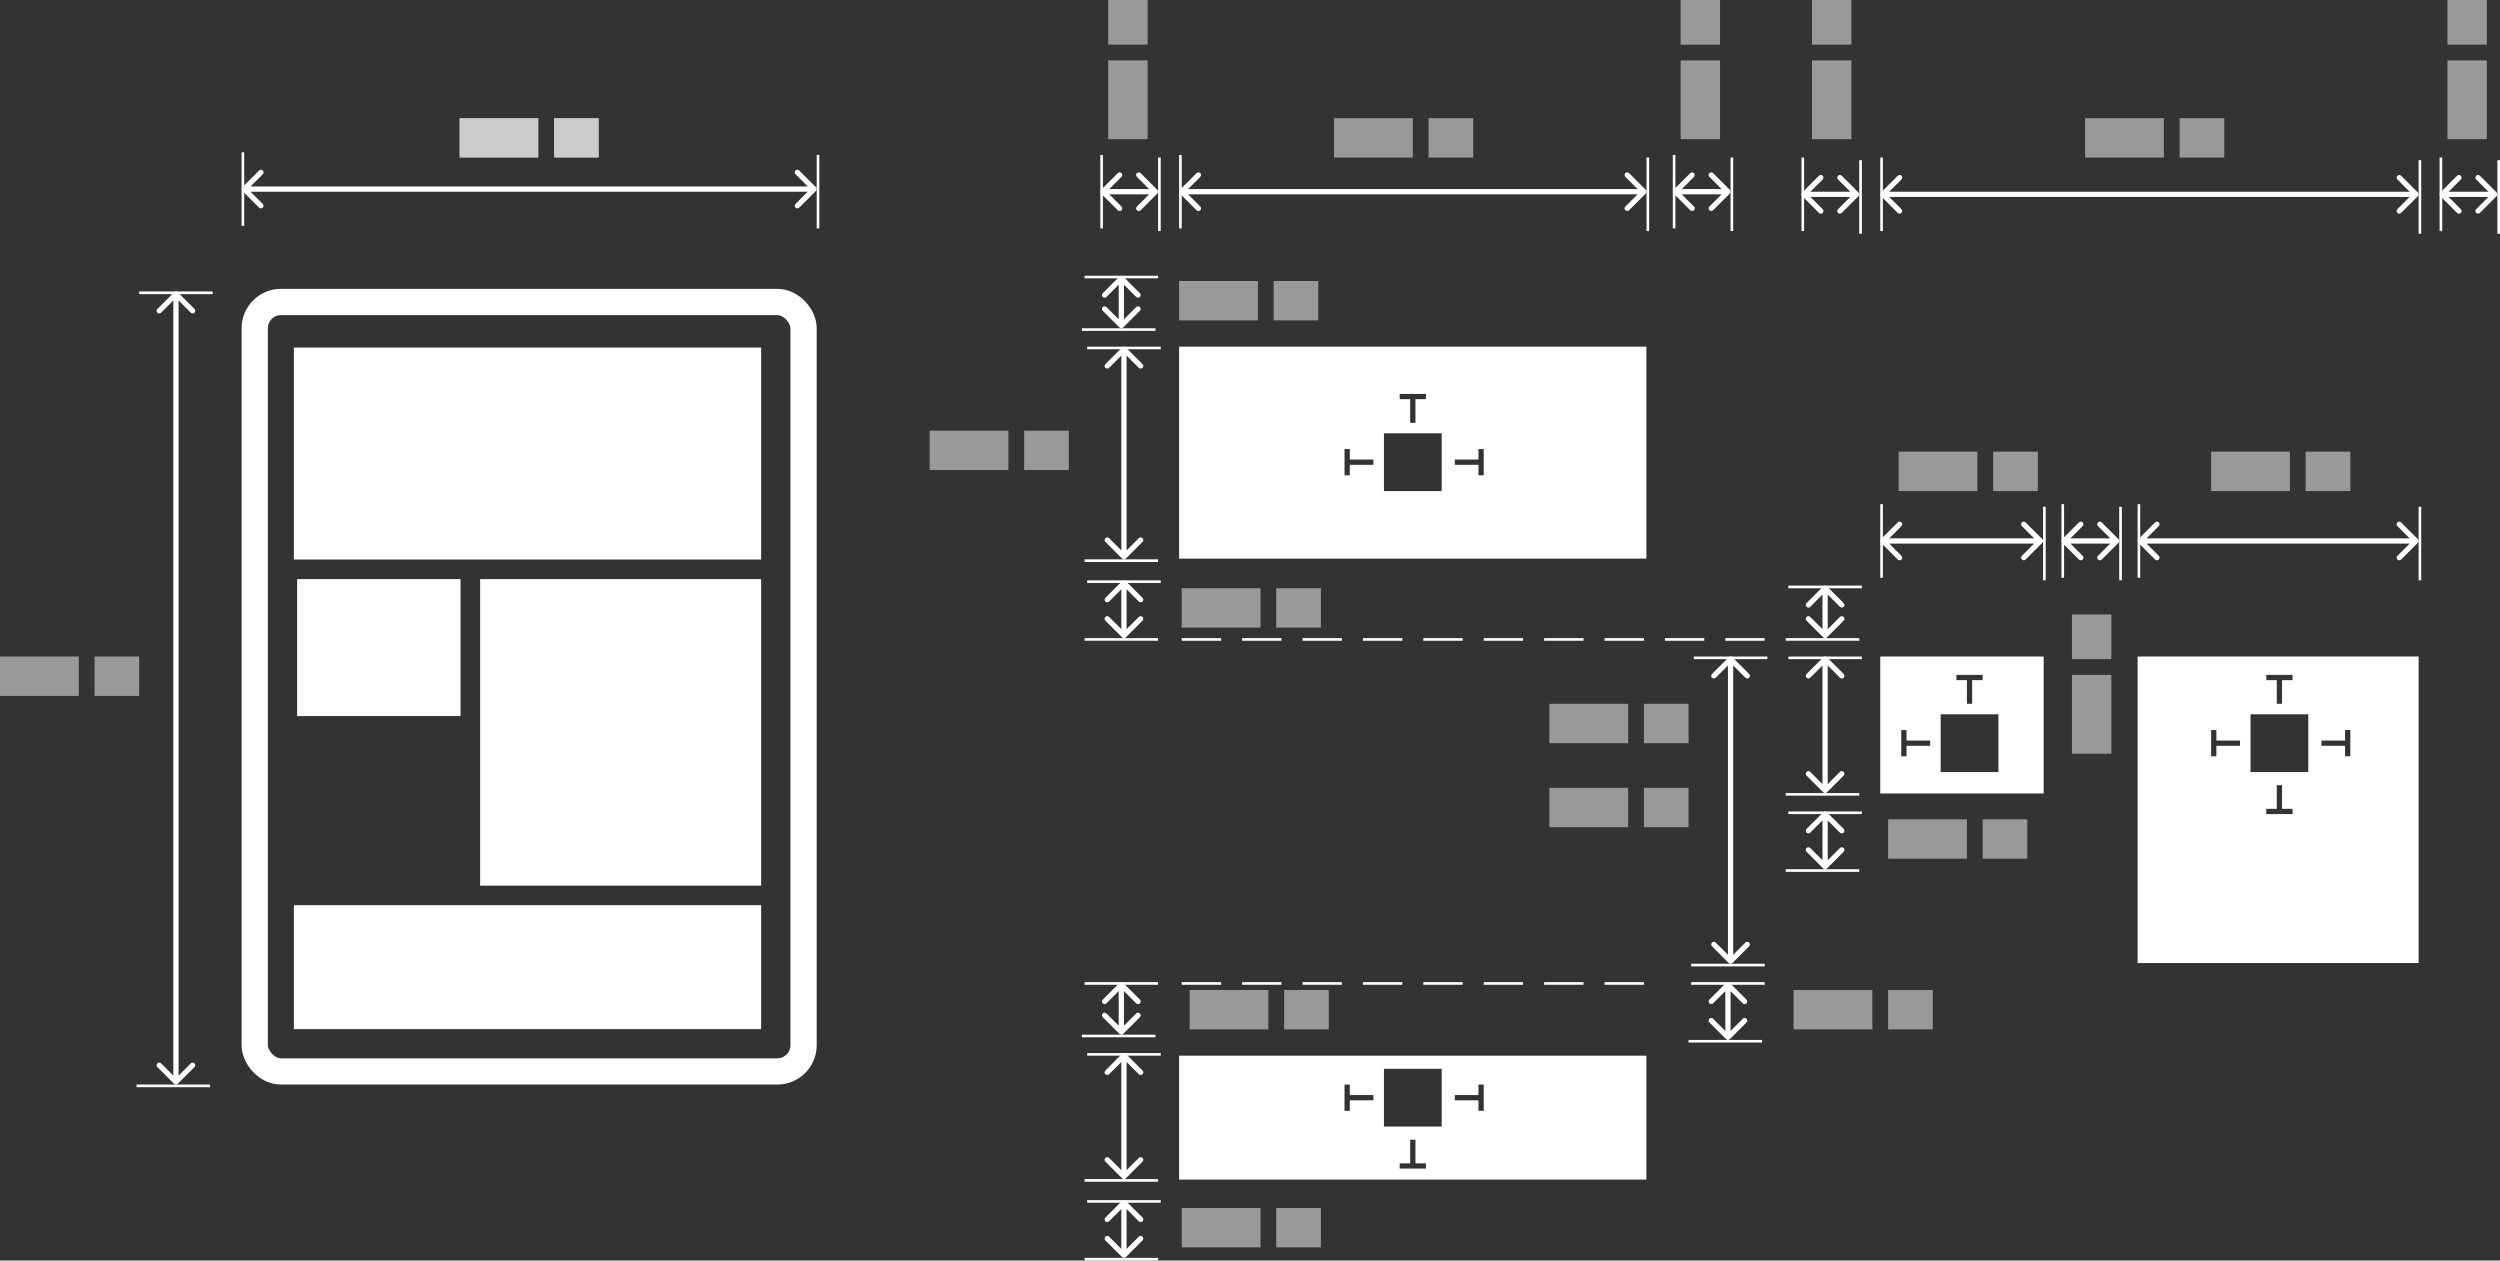 <svg width="952" height="480" viewBox="0 0 952 480" fill="none" xmlns="http://www.w3.org/2000/svg">
<rect x="0" y="0" width="952" height="480" fill="#333333" stroke="none"/>
<rect x="5" y="5" width="209" height="293" rx="10" transform="translate(92 110)" stroke="white" stroke-width="10"/>
<rect width="177.938" height="80.717" transform="translate(111.909 132.352)" fill="white"/>
<rect width="62.216" height="52.156" transform="translate(113.153 220.521)" fill="white"/>
<rect width="107.011" height="116.73" transform="translate(182.835 220.521)" fill="white"/>
<rect width="177.938" height="47.188" transform="translate(111.909 344.701)" fill="white"/>
<mask maskUnits="userSpaceOnUse" x="0" y="0" width="0" height="0" fill="black">
<rect fill="white" width="0" height="0"/>
<path d="M1 -1H218Z"/>
</mask>
<path d="M0.293 -1.707C-0.098 -1.317 -0.098 -0.683 0.293 -0.293L6.657 6.071C7.047 6.462 7.681 6.462 8.071 6.071C8.462 5.681 8.462 5.047 8.071 4.657L2.414 -1L8.071 -6.657C8.462 -7.047 8.462 -7.681 8.071 -8.071C7.681 -8.462 7.047 -8.462 6.657 -8.071L0.293 -1.707ZM218.707 -0.293C219.098 -0.683 219.098 -1.317 218.707 -1.707L212.343 -8.071C211.953 -8.462 211.319 -8.462 210.929 -8.071C210.538 -7.681 210.538 -7.047 210.929 -6.657L216.586 -1L210.929 4.657C210.538 5.047 210.538 5.681 210.929 6.071C211.319 6.462 211.953 6.462 212.343 6.071L218.707 -0.293ZM1 0H218V-2H1V0Z" transform="translate(92 73)" fill="white" mask="url(#)"/>
<line y1="-0.5" x2="28" y2="-0.5" transform="translate(92 58) rotate(90)" stroke="white"/>
<line y1="-0.5" x2="28" y2="-0.5" transform="translate(311 59) rotate(90)" stroke="white"/>
<mask maskUnits="userSpaceOnUse" x="0" y="0" width="0" height="0" fill="black">
<rect fill="white" width="0" height="0"/>
<path d="M1 -1H177Z"/>
</mask>
<path d="M0.293 -1.707C-0.098 -1.317 -0.098 -0.683 0.293 -0.293L6.657 6.071C7.047 6.462 7.681 6.462 8.071 6.071C8.462 5.681 8.462 5.047 8.071 4.657L2.414 -1L8.071 -6.657C8.462 -7.047 8.462 -7.681 8.071 -8.071C7.681 -8.462 7.047 -8.462 6.657 -8.071L0.293 -1.707ZM177.707 -0.293C178.098 -0.683 178.098 -1.317 177.707 -1.707L171.343 -8.071C170.953 -8.462 170.319 -8.462 169.929 -8.071C169.538 -7.681 169.538 -7.047 169.929 -6.657L175.586 -1L169.929 4.657C169.538 5.047 169.538 5.681 169.929 6.071C170.319 6.462 170.953 6.462 171.343 6.071L177.707 -0.293ZM1 0H177V-2H1V0Z" transform="translate(449 74)" fill="white" mask="url(#)"/>
<line y1="-0.5" x2="28" y2="-0.5" transform="translate(449 59) rotate(90)" stroke="white"/>
<line y1="-0.5" x2="28" y2="-0.5" transform="translate(627 60) rotate(90)" stroke="white"/>
<mask maskUnits="userSpaceOnUse" x="0" y="0" width="0" height="0" fill="black">
<rect fill="white" width="0" height="0"/>
<path d="M1 -1H21Z"/>
</mask>
<path d="M0.293 -1.707C-0.098 -1.317 -0.098 -0.683 0.293 -0.293L6.657 6.071C7.047 6.462 7.681 6.462 8.071 6.071C8.462 5.681 8.462 5.047 8.071 4.657L2.414 -1L8.071 -6.657C8.462 -7.047 8.462 -7.681 8.071 -8.071C7.681 -8.462 7.047 -8.462 6.657 -8.071L0.293 -1.707ZM21.707 -0.293C22.098 -0.683 22.098 -1.317 21.707 -1.707L15.343 -8.071C14.953 -8.462 14.319 -8.462 13.929 -8.071C13.538 -7.681 13.538 -7.047 13.929 -6.657L19.586 -1L13.929 4.657C13.538 5.047 13.538 5.681 13.929 6.071C14.319 6.462 14.953 6.462 15.343 6.071L21.707 -0.293ZM1 0H21V-2H1V0Z" transform="translate(637 74)" fill="white" mask="url(#)"/>
<line y1="-0.5" x2="28" y2="-0.5" transform="translate(637 59) rotate(90)" stroke="white"/>
<line y1="-0.5" x2="28" y2="-0.5" transform="translate(659 60) rotate(90)" stroke="white"/>
<mask maskUnits="userSpaceOnUse" x="0" y="0" width="0" height="0" fill="black">
<rect fill="white" width="0" height="0"/>
<path d="M1 -1H21Z"/>
</mask>
<path d="M0.293 -1.707C-0.098 -1.317 -0.098 -0.683 0.293 -0.293L6.657 6.071C7.047 6.462 7.681 6.462 8.071 6.071C8.462 5.681 8.462 5.047 8.071 4.657L2.414 -1L8.071 -6.657C8.462 -7.047 8.462 -7.681 8.071 -8.071C7.681 -8.462 7.047 -8.462 6.657 -8.071L0.293 -1.707ZM21.707 -0.293C22.098 -0.683 22.098 -1.317 21.707 -1.707L15.343 -8.071C14.953 -8.462 14.319 -8.462 13.929 -8.071C13.538 -7.681 13.538 -7.047 13.929 -6.657L19.586 -1L13.929 4.657C13.538 5.047 13.538 5.681 13.929 6.071C14.319 6.462 14.953 6.462 15.343 6.071L21.707 -0.293ZM1 0H21V-2H1V0Z" transform="translate(419 74)" fill="white" mask="url(#)"/>
<line y1="-0.5" x2="28" y2="-0.5" transform="translate(419 59) rotate(90)" stroke="white"/>
<line y1="-0.5" x2="28" y2="-0.5" transform="translate(441 60) rotate(90)" stroke="white"/>
<mask maskUnits="userSpaceOnUse" x="0" y="0" width="0" height="0" fill="black">
<rect fill="white" width="0" height="0"/>
<path d="M1 -1H204Z"/>
</mask>
<path d="M0.293 -1.707C-0.098 -1.317 -0.098 -0.683 0.293 -0.293L6.657 6.071C7.047 6.462 7.681 6.462 8.071 6.071C8.462 5.681 8.462 5.047 8.071 4.657L2.414 -1L8.071 -6.657C8.462 -7.047 8.462 -7.681 8.071 -8.071C7.681 -8.462 7.047 -8.462 6.657 -8.071L0.293 -1.707ZM204.707 -0.293C205.098 -0.683 205.098 -1.317 204.707 -1.707L198.343 -8.071C197.953 -8.462 197.319 -8.462 196.929 -8.071C196.538 -7.681 196.538 -7.047 196.929 -6.657L202.586 -1L196.929 4.657C196.538 5.047 196.538 5.681 196.929 6.071C197.319 6.462 197.953 6.462 198.343 6.071L204.707 -0.293ZM1 0H204V-2H1V0Z" transform="translate(716 75)" fill="white" mask="url(#)"/>
<line y1="-0.5" x2="28" y2="-0.5" transform="translate(716 60) rotate(90)" stroke="white"/>
<line y1="-0.5" x2="28" y2="-0.5" transform="translate(921 61) rotate(90)" stroke="white"/>
<mask maskUnits="userSpaceOnUse" x="0" y="0" width="0" height="0" fill="black">
<rect fill="white" width="0" height="0"/>
<path d="M1 -1H61Z"/>
</mask>
<path d="M0.293 -1.707C-0.098 -1.317 -0.098 -0.683 0.293 -0.293L6.657 6.071C7.047 6.462 7.681 6.462 8.071 6.071C8.462 5.681 8.462 5.047 8.071 4.657L2.414 -1L8.071 -6.657C8.462 -7.047 8.462 -7.681 8.071 -8.071C7.681 -8.462 7.047 -8.462 6.657 -8.071L0.293 -1.707ZM61.707 -0.293C62.098 -0.683 62.098 -1.317 61.707 -1.707L55.343 -8.071C54.953 -8.462 54.319 -8.462 53.929 -8.071C53.538 -7.681 53.538 -7.047 53.929 -6.657L59.586 -1L53.929 4.657C53.538 5.047 53.538 5.681 53.929 6.071C54.319 6.462 54.953 6.462 55.343 6.071L61.707 -0.293ZM1 0H61V-2H1V0Z" transform="translate(716 207)" fill="white" mask="url(#)"/>
<line y1="-0.5" x2="28" y2="-0.5" transform="translate(716 192) rotate(90)" stroke="white"/>
<line y1="-0.5" x2="28" y2="-0.5" transform="translate(778 193) rotate(90)" stroke="white"/>
<mask maskUnits="userSpaceOnUse" x="0" y="0" width="0" height="0" fill="black">
<rect fill="white" width="0" height="0"/>
<path d="M1 -1H106Z"/>
</mask>
<path d="M0.293 -1.707C-0.098 -1.317 -0.098 -0.683 0.293 -0.293L6.657 6.071C7.047 6.462 7.681 6.462 8.071 6.071C8.462 5.681 8.462 5.047 8.071 4.657L2.414 -1L8.071 -6.657C8.462 -7.047 8.462 -7.681 8.071 -8.071C7.681 -8.462 7.047 -8.462 6.657 -8.071L0.293 -1.707ZM106.707 -0.293C107.098 -0.683 107.098 -1.317 106.707 -1.707L100.343 -8.071C99.953 -8.462 99.32 -8.462 98.929 -8.071C98.538 -7.681 98.538 -7.047 98.929 -6.657L104.586 -1L98.929 4.657C98.538 5.047 98.538 5.681 98.929 6.071C99.32 6.462 99.953 6.462 100.343 6.071L106.707 -0.293ZM1 0H106V-2H1V0Z" transform="translate(814 207)" fill="white" mask="url(#)"/>
<line y1="-0.5" x2="28" y2="-0.5" transform="translate(814 192) rotate(90)" stroke="white"/>
<line y1="-0.5" x2="28" y2="-0.5" transform="translate(921 193) rotate(90)" stroke="white"/>
<mask maskUnits="userSpaceOnUse" x="0" y="0" width="0" height="0" fill="black">
<rect fill="white" width="0" height="0"/>
<path d="M1 -1H21Z"/>
</mask>
<path d="M0.293 -1.707C-0.098 -1.317 -0.098 -0.683 0.293 -0.293L6.657 6.071C7.047 6.462 7.681 6.462 8.071 6.071C8.462 5.681 8.462 5.047 8.071 4.657L2.414 -1L8.071 -6.657C8.462 -7.047 8.462 -7.681 8.071 -8.071C7.681 -8.462 7.047 -8.462 6.657 -8.071L0.293 -1.707ZM21.707 -0.293C22.098 -0.683 22.098 -1.317 21.707 -1.707L15.343 -8.071C14.953 -8.462 14.319 -8.462 13.929 -8.071C13.538 -7.681 13.538 -7.047 13.929 -6.657L19.586 -1L13.929 4.657C13.538 5.047 13.538 5.681 13.929 6.071C14.319 6.462 14.953 6.462 15.343 6.071L21.707 -0.293ZM1 0H21V-2H1V0Z" transform="translate(929 75)" fill="white" mask="url(#)"/>
<line y1="-0.5" x2="28" y2="-0.5" transform="translate(929 60) rotate(90)" stroke="white"/>
<line y1="-0.5" x2="28" y2="-0.5" transform="translate(951 61) rotate(90)" stroke="white"/>
<mask maskUnits="userSpaceOnUse" x="0" y="0" width="0" height="0" fill="black">
<rect fill="white" width="0" height="0"/>
<path d="M1 -1H21Z"/>
</mask>
<path d="M0.293 -1.707C-0.098 -1.317 -0.098 -0.683 0.293 -0.293L6.657 6.071C7.047 6.462 7.681 6.462 8.071 6.071C8.462 5.681 8.462 5.047 8.071 4.657L2.414 -1L8.071 -6.657C8.462 -7.047 8.462 -7.681 8.071 -8.071C7.681 -8.462 7.047 -8.462 6.657 -8.071L0.293 -1.707ZM21.707 -0.293C22.098 -0.683 22.098 -1.317 21.707 -1.707L15.343 -8.071C14.953 -8.462 14.319 -8.462 13.929 -8.071C13.538 -7.681 13.538 -7.047 13.929 -6.657L19.586 -1L13.929 4.657C13.538 5.047 13.538 5.681 13.929 6.071C14.319 6.462 14.953 6.462 15.343 6.071L21.707 -0.293ZM1 0H21V-2H1V0Z" transform="translate(785 207)" fill="white" mask="url(#)"/>
<line y1="-0.5" x2="28" y2="-0.5" transform="translate(785 192) rotate(90)" stroke="white"/>
<line y1="-0.5" x2="28" y2="-0.5" transform="translate(807 193) rotate(90)" stroke="white"/>
<mask maskUnits="userSpaceOnUse" x="0" y="0" width="0" height="0" fill="black">
<rect fill="white" width="0" height="0"/>
<path d="M1 -1H21Z"/>
</mask>
<path d="M0.293 -1.707C-0.098 -1.317 -0.098 -0.683 0.293 -0.293L6.657 6.071C7.047 6.462 7.681 6.462 8.071 6.071C8.462 5.681 8.462 5.047 8.071 4.657L2.414 -1L8.071 -6.657C8.462 -7.047 8.462 -7.681 8.071 -8.071C7.681 -8.462 7.047 -8.462 6.657 -8.071L0.293 -1.707ZM21.707 -0.293C22.098 -0.683 22.098 -1.317 21.707 -1.707L15.343 -8.071C14.953 -8.462 14.319 -8.462 13.929 -8.071C13.538 -7.681 13.538 -7.047 13.929 -6.657L19.586 -1L13.929 4.657C13.538 5.047 13.538 5.681 13.929 6.071C14.319 6.462 14.953 6.462 15.343 6.071L21.707 -0.293ZM1 0H21V-2H1V0Z" transform="translate(686 75)" fill="white" mask="url(#)"/>
<line y1="-0.5" x2="28" y2="-0.5" transform="translate(686 60) rotate(90)" stroke="white"/>
<line y1="-0.5" x2="28" y2="-0.5" transform="translate(708 61) rotate(90)" stroke="white"/>
<mask maskUnits="userSpaceOnUse" x="0" y="0" width="0" height="0" fill="black">
<rect fill="white" width="0" height="0"/>
<path d="M1 -1H19Z"/>
</mask>
<path d="M0.293 -1.707C-0.098 -1.317 -0.098 -0.683 0.293 -0.293L6.657 6.071C7.047 6.462 7.681 6.462 8.071 6.071C8.462 5.681 8.462 5.047 8.071 4.657L2.414 -1L8.071 -6.657C8.462 -7.047 8.462 -7.681 8.071 -8.071C7.681 -8.462 7.047 -8.462 6.657 -8.071L0.293 -1.707ZM19.707 -0.293C20.098 -0.683 20.098 -1.317 19.707 -1.707L13.343 -8.071C12.953 -8.462 12.319 -8.462 11.929 -8.071C11.538 -7.681 11.538 -7.047 11.929 -6.657L17.586 -1L11.929 4.657C11.538 5.047 11.538 5.681 11.929 6.071C12.319 6.462 12.953 6.462 13.343 6.071L19.707 -0.293ZM1 0H19V-2H1V0Z" transform="translate(426 105) rotate(90)" fill="white" mask="url(#)"/>
<line y1="-0.5" x2="28" y2="-0.5" transform="translate(441 105) rotate(-180)" stroke="white"/>
<line y1="-0.5" x2="28" y2="-0.5" transform="translate(440 125) rotate(-180)" stroke="white"/>
<mask maskUnits="userSpaceOnUse" x="0" y="0" width="0" height="0" fill="black">
<rect fill="white" width="0" height="0"/>
<path d="M1 -1H80Z"/>
</mask>
<path d="M0.293 -1.707C-0.098 -1.317 -0.098 -0.683 0.293 -0.293L6.657 6.071C7.047 6.462 7.681 6.462 8.071 6.071C8.462 5.681 8.462 5.047 8.071 4.657L2.414 -1L8.071 -6.657C8.462 -7.047 8.462 -7.681 8.071 -8.071C7.681 -8.462 7.047 -8.462 6.657 -8.071L0.293 -1.707ZM80.707 -0.293C81.098 -0.683 81.098 -1.317 80.707 -1.707L74.343 -8.071C73.953 -8.462 73.32 -8.462 72.929 -8.071C72.538 -7.681 72.538 -7.047 72.929 -6.657L78.586 -1L72.929 4.657C72.538 5.047 72.538 5.681 72.929 6.071C73.32 6.462 73.953 6.462 74.343 6.071L80.707 -0.293ZM1 0H80V-2H1V0Z" transform="translate(427 132) rotate(90)" fill="white" mask="url(#)"/>
<line y1="-0.5" x2="28" y2="-0.5" transform="translate(442 132) rotate(-180)" stroke="white"/>
<line y1="-0.5" x2="28" y2="-0.5" transform="translate(441 213) rotate(-180)" stroke="white"/>
<mask maskUnits="userSpaceOnUse" x="0" y="0" width="0" height="0" fill="black">
<rect fill="white" width="0" height="0"/>
<path d="M1 -1H21Z"/>
</mask>
<path d="M0.293 -1.707C-0.098 -1.317 -0.098 -0.683 0.293 -0.293L6.657 6.071C7.047 6.462 7.681 6.462 8.071 6.071C8.462 5.681 8.462 5.047 8.071 4.657L2.414 -1L8.071 -6.657C8.462 -7.047 8.462 -7.681 8.071 -8.071C7.681 -8.462 7.047 -8.462 6.657 -8.071L0.293 -1.707ZM21.707 -0.293C22.098 -0.683 22.098 -1.317 21.707 -1.707L15.343 -8.071C14.953 -8.462 14.319 -8.462 13.929 -8.071C13.538 -7.681 13.538 -7.047 13.929 -6.657L19.586 -1L13.929 4.657C13.538 5.047 13.538 5.681 13.929 6.071C14.319 6.462 14.953 6.462 15.343 6.071L21.707 -0.293ZM1 0H21V-2H1V0Z" transform="translate(427 221) rotate(90)" fill="white" mask="url(#)"/>
<line y1="-0.5" x2="28" y2="-0.5" transform="translate(442 221) rotate(-180)" stroke="white"/>
<line y1="-0.5" x2="28" y2="-0.5" transform="translate(441 243) rotate(-180)" stroke="white"/>
<mask maskUnits="userSpaceOnUse" x="0" y="0" width="0" height="0" fill="black">
<rect fill="white" width="0" height="0"/>
<path d="M1 -1H19Z"/>
</mask>
<path d="M0.293 -1.707C-0.098 -1.317 -0.098 -0.683 0.293 -0.293L6.657 6.071C7.047 6.462 7.681 6.462 8.071 6.071C8.462 5.681 8.462 5.047 8.071 4.657L2.414 -1L8.071 -6.657C8.462 -7.047 8.462 -7.681 8.071 -8.071C7.681 -8.462 7.047 -8.462 6.657 -8.071L0.293 -1.707ZM19.707 -0.293C20.098 -0.683 20.098 -1.317 19.707 -1.707L13.343 -8.071C12.953 -8.462 12.319 -8.462 11.929 -8.071C11.538 -7.681 11.538 -7.047 11.929 -6.657L17.586 -1L11.929 4.657C11.538 5.047 11.538 5.681 11.929 6.071C12.319 6.462 12.953 6.462 13.343 6.071L19.707 -0.293ZM1 0H19V-2H1V0Z" transform="translate(694 223) rotate(90)" fill="white" mask="url(#)"/>
<line y1="-0.5" x2="28" y2="-0.5" transform="translate(709 223) rotate(-180)" stroke="white"/>
<line y1="-0.5" x2="28" y2="-0.5" transform="translate(708 243) rotate(-180)" stroke="white"/>
<mask maskUnits="userSpaceOnUse" x="0" y="0" width="0" height="0" fill="black">
<rect fill="white" width="0" height="0"/>
<path d="M1 -1H51Z"/>
</mask>
<path d="M0.293 -1.707C-0.098 -1.317 -0.098 -0.683 0.293 -0.293L6.657 6.071C7.047 6.462 7.681 6.462 8.071 6.071C8.462 5.681 8.462 5.047 8.071 4.657L2.414 -1L8.071 -6.657C8.462 -7.047 8.462 -7.681 8.071 -8.071C7.681 -8.462 7.047 -8.462 6.657 -8.071L0.293 -1.707ZM51.707 -0.293C52.098 -0.683 52.098 -1.317 51.707 -1.707L45.343 -8.071C44.953 -8.462 44.319 -8.462 43.929 -8.071C43.538 -7.681 43.538 -7.047 43.929 -6.657L49.586 -1L43.929 4.657C43.538 5.047 43.538 5.681 43.929 6.071C44.319 6.462 44.953 6.462 45.343 6.071L51.707 -0.293ZM1 0H51V-2H1V0Z" transform="translate(694 250) rotate(90)" fill="white" mask="url(#)"/>
<line y1="-0.5" x2="28" y2="-0.5" transform="translate(709 250) rotate(-180)" stroke="white"/>
<line y1="-0.5" x2="28" y2="-0.5" transform="translate(708 302) rotate(-180)" stroke="white"/>
<mask maskUnits="userSpaceOnUse" x="0" y="0" width="0" height="0" fill="black">
<rect fill="white" width="0" height="0"/>
<path d="M1 -1H116Z"/>
</mask>
<path d="M0.293 -1.707C-0.098 -1.317 -0.098 -0.683 0.293 -0.293L6.657 6.071C7.047 6.462 7.681 6.462 8.071 6.071C8.462 5.681 8.462 5.047 8.071 4.657L2.414 -1L8.071 -6.657C8.462 -7.047 8.462 -7.681 8.071 -8.071C7.681 -8.462 7.047 -8.462 6.657 -8.071L0.293 -1.707ZM116.707 -0.293C117.098 -0.683 117.098 -1.317 116.707 -1.707L110.343 -8.071C109.953 -8.462 109.319 -8.462 108.929 -8.071C108.538 -7.681 108.538 -7.047 108.929 -6.657L114.586 -1L108.929 4.657C108.538 5.047 108.538 5.681 108.929 6.071C109.319 6.462 109.953 6.462 110.343 6.071L116.707 -0.293ZM1 0H116V-2H1V0Z" transform="translate(658 250) rotate(90)" fill="white" mask="url(#)"/>
<line y1="-0.5" x2="28" y2="-0.5" transform="translate(673 250) rotate(-180)" stroke="white"/>
<line y1="-0.5" x2="28" y2="-0.5" transform="translate(672 367) rotate(-180)" stroke="white"/>
<mask maskUnits="userSpaceOnUse" x="0" y="0" width="0" height="0" fill="black">
<rect fill="white" width="0" height="0"/>
<path d="M1 -1H21Z"/>
</mask>
<path d="M0.293 -1.707C-0.098 -1.317 -0.098 -0.683 0.293 -0.293L6.657 6.071C7.047 6.462 7.681 6.462 8.071 6.071C8.462 5.681 8.462 5.047 8.071 4.657L2.414 -1L8.071 -6.657C8.462 -7.047 8.462 -7.681 8.071 -8.071C7.681 -8.462 7.047 -8.462 6.657 -8.071L0.293 -1.707ZM21.707 -0.293C22.098 -0.683 22.098 -1.317 21.707 -1.707L15.343 -8.071C14.953 -8.462 14.319 -8.462 13.929 -8.071C13.538 -7.681 13.538 -7.047 13.929 -6.657L19.586 -1L13.929 4.657C13.538 5.047 13.538 5.681 13.929 6.071C14.319 6.462 14.953 6.462 15.343 6.071L21.707 -0.293ZM1 0H21V-2H1V0Z" transform="translate(694 309) rotate(90)" fill="white" mask="url(#)"/>
<line y1="-0.5" x2="28" y2="-0.5" transform="translate(709 309) rotate(-180)" stroke="white"/>
<line y1="-0.5" x2="28" y2="-0.5" transform="translate(708 331) rotate(-180)" stroke="white"/>
<mask maskUnits="userSpaceOnUse" x="0" y="0" width="0" height="0" fill="black">
<rect fill="white" width="0" height="0"/>
<path d="M1 -1H21Z"/>
</mask>
<path d="M0.293 -1.707C-0.098 -1.317 -0.098 -0.683 0.293 -0.293L6.657 6.071C7.047 6.462 7.681 6.462 8.071 6.071C8.462 5.681 8.462 5.047 8.071 4.657L2.414 -1L8.071 -6.657C8.462 -7.047 8.462 -7.681 8.071 -8.071C7.681 -8.462 7.047 -8.462 6.657 -8.071L0.293 -1.707ZM21.707 -0.293C22.098 -0.683 22.098 -1.317 21.707 -1.707L15.343 -8.071C14.953 -8.462 14.319 -8.462 13.929 -8.071C13.538 -7.681 13.538 -7.047 13.929 -6.657L19.586 -1L13.929 4.657C13.538 5.047 13.538 5.681 13.929 6.071C14.319 6.462 14.953 6.462 15.343 6.071L21.707 -0.293ZM1 0H21V-2H1V0Z" transform="translate(657 374) rotate(90)" fill="white" mask="url(#)"/>
<line y1="-0.5" x2="28" y2="-0.5" transform="translate(672 374) rotate(-180)" stroke="white"/>
<line y1="-0.5" x2="28" y2="-0.5" transform="translate(671 396) rotate(-180)" stroke="white"/>
<mask maskUnits="userSpaceOnUse" x="0" y="0" width="0" height="0" fill="black">
<rect fill="white" width="0" height="0"/>
<path d="M1 -1H19Z"/>
</mask>
<path d="M0.293 -1.707C-0.098 -1.317 -0.098 -0.683 0.293 -0.293L6.657 6.071C7.047 6.462 7.681 6.462 8.071 6.071C8.462 5.681 8.462 5.047 8.071 4.657L2.414 -1L8.071 -6.657C8.462 -7.047 8.462 -7.681 8.071 -8.071C7.681 -8.462 7.047 -8.462 6.657 -8.071L0.293 -1.707ZM19.707 -0.293C20.098 -0.683 20.098 -1.317 19.707 -1.707L13.343 -8.071C12.953 -8.462 12.319 -8.462 11.929 -8.071C11.538 -7.681 11.538 -7.047 11.929 -6.657L17.586 -1L11.929 4.657C11.538 5.047 11.538 5.681 11.929 6.071C12.319 6.462 12.953 6.462 13.343 6.071L19.707 -0.293ZM1 0H19V-2H1V0Z" transform="translate(426 374) rotate(90)" fill="white" mask="url(#)"/>
<line y1="-0.5" x2="28" y2="-0.5" transform="translate(441 374) rotate(-180)" stroke="white"/>
<line y1="-0.5" x2="28" y2="-0.5" transform="translate(440 394) rotate(-180)" stroke="white"/>
<mask maskUnits="userSpaceOnUse" x="0" y="0" width="0" height="0" fill="black">
<rect fill="white" width="0" height="0"/>
<path d="M1 -1H47Z"/>
</mask>
<path d="M0.293 -1.707C-0.098 -1.317 -0.098 -0.683 0.293 -0.293L6.657 6.071C7.047 6.462 7.681 6.462 8.071 6.071C8.462 5.681 8.462 5.047 8.071 4.657L2.414 -1L8.071 -6.657C8.462 -7.047 8.462 -7.681 8.071 -8.071C7.681 -8.462 7.047 -8.462 6.657 -8.071L0.293 -1.707ZM47.707 -0.293C48.098 -0.683 48.098 -1.317 47.707 -1.707L41.343 -8.071C40.953 -8.462 40.319 -8.462 39.929 -8.071C39.538 -7.681 39.538 -7.047 39.929 -6.657L45.586 -1L39.929 4.657C39.538 5.047 39.538 5.681 39.929 6.071C40.319 6.462 40.953 6.462 41.343 6.071L47.707 -0.293ZM1 0H47V-2H1V0Z" transform="translate(427 401) rotate(90)" fill="white" mask="url(#)"/>
<line y1="-0.5" x2="28" y2="-0.5" transform="translate(442 401) rotate(-180)" stroke="white"/>
<line y1="-0.5" x2="28" y2="-0.5" transform="translate(441 449) rotate(-180)" stroke="white"/>
<mask maskUnits="userSpaceOnUse" x="0" y="0" width="0" height="0" fill="black">
<rect fill="white" width="0" height="0"/>
<path d="M1 -1H21Z"/>
</mask>
<path d="M0.293 -1.707C-0.098 -1.317 -0.098 -0.683 0.293 -0.293L6.657 6.071C7.047 6.462 7.681 6.462 8.071 6.071C8.462 5.681 8.462 5.047 8.071 4.657L2.414 -1L8.071 -6.657C8.462 -7.047 8.462 -7.681 8.071 -8.071C7.681 -8.462 7.047 -8.462 6.657 -8.071L0.293 -1.707ZM21.707 -0.293C22.098 -0.683 22.098 -1.317 21.707 -1.707L15.343 -8.071C14.953 -8.462 14.319 -8.462 13.929 -8.071C13.538 -7.681 13.538 -7.047 13.929 -6.657L19.586 -1L13.929 4.657C13.538 5.047 13.538 5.681 13.929 6.071C14.319 6.462 14.953 6.462 15.343 6.071L21.707 -0.293ZM1 0H21V-2H1V0Z" transform="translate(427 457) rotate(90)" fill="white" mask="url(#)"/>
<line y1="-0.5" x2="28" y2="-0.5" transform="translate(442 457) rotate(-180)" stroke="white"/>
<line y1="-0.5" x2="28" y2="-0.5" transform="translate(441 479) rotate(-180)" stroke="white"/>
<mask maskUnits="userSpaceOnUse" x="0" y="0" width="0" height="0" fill="black">
<rect fill="white" width="0" height="0"/>
<path d="M1 -1H301Z"/>
</mask>
<path d="M0.293 -1.707C-0.098 -1.317 -0.098 -0.683 0.293 -0.293L6.657 6.071C7.047 6.462 7.681 6.462 8.071 6.071C8.462 5.681 8.462 5.047 8.071 4.657L2.414 -1L8.071 -6.657C8.462 -7.047 8.462 -7.681 8.071 -8.071C7.681 -8.462 7.047 -8.462 6.657 -8.071L0.293 -1.707ZM301.707 -0.293C302.098 -0.683 302.098 -1.317 301.707 -1.707L295.343 -8.071C294.953 -8.462 294.319 -8.462 293.929 -8.071C293.538 -7.681 293.538 -7.047 293.929 -6.657L299.586 -1L293.929 4.657C293.538 5.047 293.538 5.681 293.929 6.071C294.319 6.462 294.953 6.462 295.343 6.071L301.707 -0.293ZM1 0H301V-2H1V0Z" transform="translate(66 111) rotate(90)" fill="white" mask="url(#)"/>
<line y1="-0.5" x2="28" y2="-0.5" transform="translate(81 111) rotate(-180)" stroke="white"/>
<line y1="-0.5" x2="28" y2="-0.5" transform="translate(80 413) rotate(-180)" stroke="white"/>
<line y1="-0.5" x2="223" y2="-0.5" transform="translate(450 244)" stroke="white" stroke-dasharray="15 8"/>
<line y1="-0.5" x2="177" y2="-0.5" transform="translate(450 375)" stroke="white" stroke-dasharray="15 8"/>
<rect width="30" height="15" transform="translate(175 45)" fill="white" fill-opacity="0.5"/>
<rect width="17" height="15" transform="translate(211 45)" fill="white" fill-opacity="0.5"/>
<rect width="30" height="15" transform="translate(0 250)" fill="white" fill-opacity="0.5"/>
<rect width="17" height="15" transform="translate(36 250)" fill="white" fill-opacity="0.5"/>
<rect width="30" height="15" transform="translate(508 45)" fill="white" fill-opacity="0.5"/>
<rect width="17" height="15" transform="translate(544 45)" fill="white" fill-opacity="0.5"/>
<rect width="30" height="15" transform="translate(794 45)" fill="white" fill-opacity="0.5"/>
<rect width="17" height="15" transform="translate(830 45)" fill="white" fill-opacity="0.5"/>
<rect width="30" height="15" transform="translate(449 107)" fill="white" fill-opacity="0.5"/>
<rect width="17" height="15" transform="translate(485 107)" fill="white" fill-opacity="0.5"/>
<rect width="30" height="15" transform="translate(453 377)" fill="white" fill-opacity="0.5"/>
<rect width="17" height="15" transform="translate(489 377)" fill="white" fill-opacity="0.5"/>
<rect width="30" height="15" transform="translate(450 460)" fill="white" fill-opacity="0.5"/>
<rect width="17" height="15" transform="translate(486 460)" fill="white" fill-opacity="0.5"/>
<rect width="30" height="15" transform="translate(175 45)" fill="white" fill-opacity="0.5"/>
<rect width="17" height="15" transform="translate(211 45)" fill="white" fill-opacity="0.5"/>
<rect width="30" height="15" transform="translate(354 164)" fill="white" fill-opacity="0.5"/>
<rect width="17" height="15" transform="translate(390 164)" fill="white" fill-opacity="0.5"/>
<rect width="30" height="15" transform="translate(450 224)" fill="white" fill-opacity="0.5"/>
<rect width="17" height="15" transform="translate(486 224)" fill="white" fill-opacity="0.5"/>
<rect width="30" height="15" transform="translate(590 300)" fill="white" fill-opacity="0.5"/>
<rect width="17" height="15" transform="translate(626 300)" fill="white" fill-opacity="0.5"/>
<rect width="30" height="15" transform="translate(683 377)" fill="white" fill-opacity="0.5"/>
<rect width="17" height="15" transform="translate(719 377)" fill="white" fill-opacity="0.5"/>
<rect width="30" height="15" transform="translate(719 312)" fill="white" fill-opacity="0.5"/>
<rect width="17" height="15" transform="translate(755 312)" fill="white" fill-opacity="0.5"/>
<rect width="30" height="15" transform="translate(590 268)" fill="white" fill-opacity="0.5"/>
<rect width="17" height="15" transform="translate(626 268)" fill="white" fill-opacity="0.5"/>
<rect width="30" height="15" transform="translate(723 172)" fill="white" fill-opacity="0.5"/>
<rect width="17" height="15" transform="translate(759 172)" fill="white" fill-opacity="0.5"/>
<rect width="30" height="15" transform="translate(842 172)" fill="white" fill-opacity="0.5"/>
<rect width="17" height="15" transform="translate(878 172)" fill="white" fill-opacity="0.5"/>
<rect width="30" height="15" transform="translate(422 53) rotate(-90)" fill="white" fill-opacity="0.5"/>
<rect width="17" height="15" transform="translate(422 17) rotate(-90)" fill="white" fill-opacity="0.5"/>
<rect width="30" height="15" transform="translate(640 53) rotate(-90)" fill="white" fill-opacity="0.5"/>
<rect width="17" height="15" transform="translate(640 17) rotate(-90)" fill="white" fill-opacity="0.5"/>
<rect width="30" height="15" transform="translate(690 53) rotate(-90)" fill="white" fill-opacity="0.5"/>
<rect width="17" height="15" transform="translate(690 17) rotate(-90)" fill="white" fill-opacity="0.5"/>
<rect width="30" height="15" transform="translate(932 53) rotate(-90)" fill="white" fill-opacity="0.5"/>
<rect width="17" height="15" transform="translate(932 17) rotate(-90)" fill="white" fill-opacity="0.5"/>
<rect width="30" height="15" transform="translate(789 287) rotate(-90)" fill="white" fill-opacity="0.5"/>
<rect width="17" height="15" transform="translate(789 251) rotate(-90)" fill="white" fill-opacity="0.5"/>
<path fill-rule="evenodd" clip-rule="evenodd" d="M107.011 0H0V116.729H107.011V0ZM59 7H49V9H53V18H55V9H59V7ZM65 22H43V44H65V22ZM70 34H79V38H81V28H79V32H70V34ZM39 34H30V38H28V28H30V32H39V34ZM49 58H53V49H55V58H59V60H49V58Z" transform="translate(814 250)" fill="white"/>
<path fill-rule="evenodd" clip-rule="evenodd" d="M62.216 0H0V52.156H62.216V0ZM39 7H29V9H33V18H35V9H39V7ZM45 22H23V44H45V22ZM10 34H19V32H10V28H8V38H10V34Z" transform="translate(716 250)" fill="white"/>
<path fill-rule="evenodd" clip-rule="evenodd" d="M177.938 0H0V47.188H177.938V0ZM100 5H78V27H100V5ZM105 17H114V21H116V11H114V15H105V17ZM74 17H65V21H63V11H65V15H74V17ZM94 41H90V32H88V41H84V43H94V41Z" transform="translate(449 402)" fill="white"/>
<path fill-rule="evenodd" clip-rule="evenodd" d="M177.938 0H0V80.717H177.938V0ZM84 18H94V20H90V29H88V20H84V18ZM100 33H78V55H100V33ZM105 45H114V49H116V39H114V43H105V45ZM74 45H65V49H63V39H65V43H74V45Z" transform="translate(449 132)" fill="white"/>
</svg>
